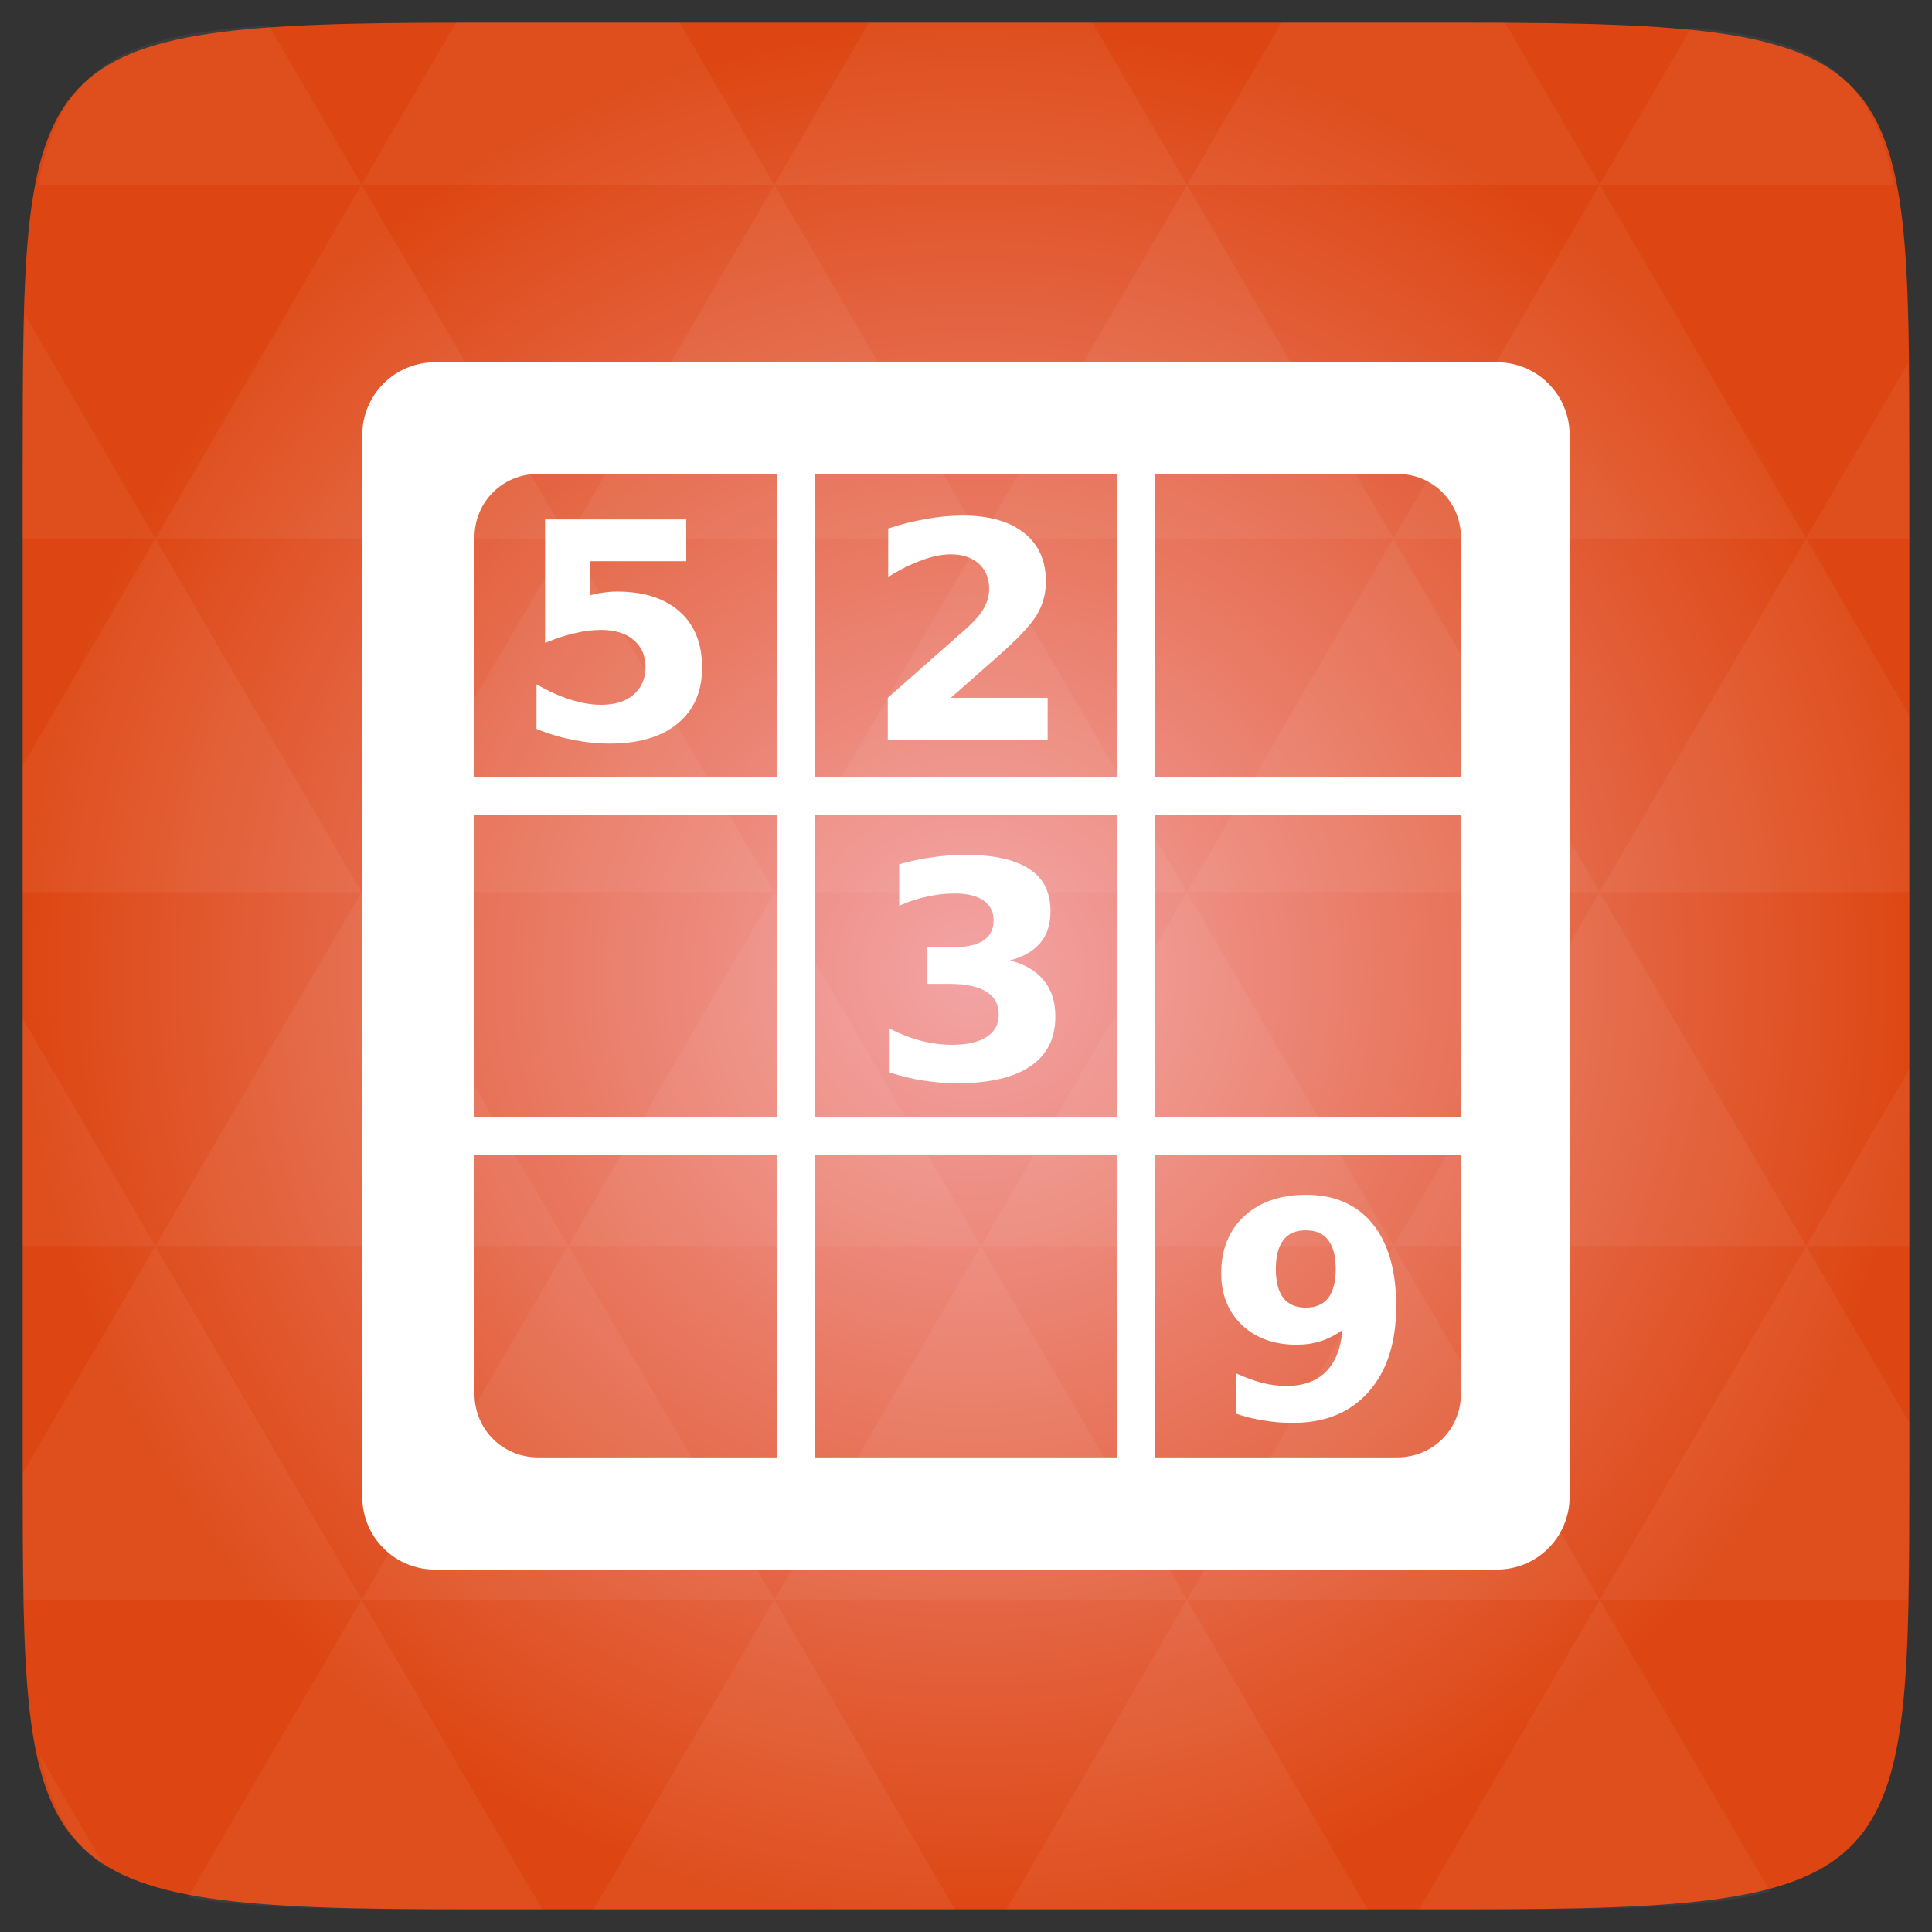 <svg xmlns="http://www.w3.org/2000/svg" xmlns:svg="http://www.w3.org/2000/svg" xmlns:xlink="http://www.w3.org/1999/xlink" id="svg2" width="48" height="48" version="1.1" viewBox="0 0 13.547 13.547"><rect x="0" y="0" width="13.547" height="13.547" fill="#333333" stroke="none"/><defs id="defs4"><linearGradient id="0"><stop id="stop7" stop-color="#dedede"/><stop id="stop9" offset="1" stop-color="#f9f9f9"/></linearGradient><linearGradient id="1" x2="0" y1="1050.36" y2="1006.36" gradientTransform="matrix(0.282,0,0,0.282,0,-283.453)" gradientUnits="userSpaceOnUse" xlink:href="#0"/><radialGradient id="radial0" cx="148.004" cy="160" r="128" gradientTransform="matrix(0.183,0,0,0.183,-3.1,-5.297)" gradientUnits="userSpaceOnUse"><stop id="stop7-4" offset="0" stop-color="#f3a4a6"/><stop id="stop9-1" offset="1" stop-color="#dd4612"/></radialGradient><radialGradient id="radialGradient3039" cx="148.004" cy="160" r="128" gradientTransform="matrix(0.052,0,0,0.052,-0.875,-1.495)" gradientUnits="userSpaceOnUse" xlink:href="#radial0"/></defs><path id="path11" fill="url(#radialGradient3039)" d="m 13.388,3.259 0,7.029 c 0,2.893 0,3.1 -3.1,3.1 l -7.028,0 c -3.101,0 -3.101,-0.207 -3.101,-3.1 l 0,-7.029 c 0,-2.893 0,-3.1 3.101,-3.1 l 7.028,0 c 3.1,0 3.1,0.207 3.1,3.1 z"/><path id="path15" fill="#fff" fill-opacity=".051" d="m 10.799,13.388 c 0.718,-0.003 1.236,-0.023 1.612,-0.125 l -1.194,-2.046 -1.266,2.171 0.336,0 c 0.181,0 0.351,0 0.512,0 z M 11.217,11.217 9.771,8.737 8.323,11.217 z m 0,0 2.16,0 c 0.009,-0.275 0.011,-0.582 0.011,-0.93 l 0,-0.31 -0.723,-1.24 z M 12.665,8.737 11.217,6.256 9.771,8.737 z m 0,0 0.723,0 0,-1.24 z m -2.894,0 L 8.323,6.256 6.877,8.737 z m -2.894,0 -1.447,2.48 2.894,0 z m 0,0 -1.447,-2.48 -1.446,2.48 z m -2.894,0 -1.447,2.48 2.894,0 z m 0,0 L 2.535,6.256 1.089,8.737 z m -2.894,0 -0.93,1.594 c 0,0.33 0.003,0.624 0.011,0.886 l 2.366,0 z m 0,0 -0.93,-1.594 0,1.594 z m 1.446,2.48 -1.217,2.087 c 0.451,0.083 1.075,0.084 1.941,0.084 l 0.542,0 z m 0,-4.961 -1.446,-2.48 -0.93,1.594 0,0.886 z m 0,0 2.894,0 -1.446,-2.48 z M 3.983,3.776 2.535,1.295 1.089,3.776 z m 0,0 2.894,0 -1.447,-2.48 z m 1.446,-2.48 -0.664,-1.137 -1.507,0 c -0.021,0 -0.039,0 -0.06,0 L 2.535,1.295 z m 0,0 2.894,0 -0.664,-1.137 -1.567,0 z m 2.894,0 2.894,0 -0.664,-1.137 c -0.088,0 -0.172,0 -0.267,0 l -1.3,0 z m 0,0 -1.446,2.48 2.894,0 z m 1.447,2.48 2.894,0 -1.447,-2.48 z m 0,0 -1.447,2.48 2.894,0 z m 1.446,2.48 2.171,0 0,-1.24 -0.723,-1.24 z m 1.447,-2.48 0.723,0 0,-0.517 c 0,-0.258 -0.002,-0.494 -0.007,-0.712 z M 8.323,6.256 6.877,3.776 5.429,6.256 z m 2.894,-4.961 2.063,0 C 13.123,0.517 12.747,0.271 11.86,0.194 z m -8.682,0 L 1.885,0.18 C 0.852,0.238 0.434,0.461 0.267,1.295 z M 1.089,3.776 0.175,2.208 C 0.163,2.511 0.159,2.86 0.159,3.259 l 0,0.517 z m 4.34,7.441 -1.266,2.171 2.532,0 z m 2.894,0 -1.266,2.171 2.532,0 z m -7.591,1.869 -0.452,-0.775 c 0.083,0.372 0.222,0.615 0.452,0.775 z"/><path id="path17" fill="#fff" d="m 3.052,2.54 c -0.285,0 -0.512,0.228 -0.512,0.512 l 0,7.442 c 0,0.285 0.228,0.512 0.512,0.512 l 7.442,0 c 0.285,0 0.512,-0.228 0.512,-0.512 l 0,-7.442 C 11.007,2.768 10.779,2.54 10.494,2.54 z m 0.721,0.783 6.025,0 c 0.249,0 0.446,0.197 0.446,0.446 l 0,6.004 c 0,0.25 -0.198,0.446 -0.446,0.446 l -6.025,0 c -0.25,0 -0.446,-0.197 -0.446,-0.446 l 0,-6.004 c 0,-0.25 0.197,-0.446 0.446,-0.446 z"/><path id="path19" fill="#fff" d="m 3.069,5.45 7.408,0 0,0.265 -7.408,0 z"/><path id="path21" fill="#fff" d="m 3.069,7.832 7.408,0 0,0.265 -7.408,0 z"/><path id="path23" fill="#fff" d="m 5.715,3.069 0,7.408 -0.265,0 0,-7.408 z"/><path id="path25" fill="#fff" d="m 8.096,3.069 0,7.408 -0.265,0 0,-7.408 z"/><path id="path27" fill="#fff" d="m 3.822,3.642 0.99,0 0,0.293 -0.672,0 0,0.239 c 0.03,-0.009 0.061,-0.015 0.091,-0.019 0.031,-0.005 0.064,-0.007 0.096,-0.007 0.188,0 0.334,0.047 0.439,0.141 0.105,0.093 0.157,0.225 0.157,0.392 0,0.168 -0.057,0.298 -0.171,0.392 -0.114,0.094 -0.272,0.141 -0.474,0.141 -0.087,0 -0.175,-0.009 -0.26,-0.026 -0.086,-0.017 -0.171,-0.042 -0.256,-0.077 l 0,-0.313 c 0.084,0.049 0.164,0.085 0.239,0.108 0.076,0.024 0.147,0.036 0.213,0.036 0.097,0 0.173,-0.023 0.228,-0.071 0.056,-0.048 0.084,-0.111 0.084,-0.192 0,-0.081 -0.027,-0.145 -0.084,-0.192 -0.055,-0.047 -0.131,-0.07 -0.228,-0.07 -0.056,0 -0.118,0.007 -0.183,0.023 -0.064,0.014 -0.134,0.037 -0.209,0.068 l 0,-0.868"/><path id="path29" fill="#fff" d="m 6.667,4.893 0.679,0 0,0.293 -1.121,0 0,-0.293 0.563,-0.497 c 0.05,-0.046 0.088,-0.09 0.112,-0.133 0.024,-0.044 0.036,-0.089 0.036,-0.136 0,-0.072 -0.025,-0.131 -0.073,-0.175 C 6.814,3.909 6.75,3.887 6.669,3.887 c -0.063,0 -0.131,0.013 -0.204,0.041 -0.074,0.026 -0.153,0.065 -0.237,0.117 l 0,-0.339 c 0.09,-0.03 0.178,-0.052 0.266,-0.067 0.087,-0.016 0.173,-0.024 0.257,-0.024 0.185,0 0.328,0.041 0.43,0.122 0.102,0.081 0.153,0.195 0.153,0.34 0,0.084 -0.021,0.162 -0.064,0.235 -0.044,0.072 -0.135,0.169 -0.274,0.291 L 6.667,4.893"/><path id="path31" fill="#fff" d="m 7.083,6.735 c 0.104,0.026 0.183,0.073 0.236,0.14 0.055,0.066 0.081,0.151 0.081,0.253 0,0.153 -0.058,0.27 -0.176,0.349 -0.117,0.079 -0.288,0.119 -0.512,0.119 -0.079,0 -0.159,-0.007 -0.239,-0.019 -0.079,-0.012 -0.158,-0.032 -0.235,-0.057 l 0,-0.307 c 0.075,0.038 0.148,0.066 0.221,0.085 0.074,0.019 0.146,0.028 0.217,0.028 0.106,0 0.186,-0.019 0.242,-0.055 0.056,-0.036 0.085,-0.089 0.085,-0.157 0,-0.071 -0.028,-0.123 -0.086,-0.16 -0.057,-0.036 -0.142,-0.055 -0.254,-0.055 l -0.16,0 0,-0.256 0.168,0 c 0.1,0 0.175,-0.016 0.223,-0.047 0.049,-0.032 0.073,-0.079 0.073,-0.144 0,-0.059 -0.024,-0.105 -0.071,-0.138 -0.047,-0.033 -0.115,-0.049 -0.201,-0.049 -0.064,0 -0.129,0.007 -0.194,0.022 -0.066,0.014 -0.131,0.035 -0.196,0.064 l 0,-0.291 c 0.078,-0.022 0.156,-0.039 0.234,-0.049 0.077,-0.011 0.153,-0.017 0.228,-0.017 0.2,0 0.35,0.033 0.45,0.099 0.1,0.065 0.149,0.164 0.149,0.296 0,0.091 -0.023,0.165 -0.071,0.222 -0.048,0.057 -0.118,0.098 -0.211,0.122"/><path id="path33" fill="#fff" d="m 8.666,9.914 0,-0.285 c 0.064,0.029 0.124,0.052 0.183,0.067 0.057,0.015 0.115,0.022 0.171,0.022 0.118,0 0.211,-0.033 0.277,-0.099 0.066,-0.066 0.105,-0.164 0.117,-0.293 -0.048,0.034 -0.097,0.06 -0.15,0.077 -0.054,0.018 -0.111,0.026 -0.173,0.026 -0.158,0 -0.285,-0.046 -0.383,-0.138 -0.096,-0.093 -0.145,-0.213 -0.145,-0.364 0,-0.166 0.054,-0.299 0.161,-0.399 0.108,-0.1 0.253,-0.15 0.434,-0.15 0.201,0 0.357,0.068 0.467,0.204 0.11,0.136 0.165,0.328 0.165,0.576 0,0.255 -0.064,0.455 -0.193,0.601 -0.129,0.146 -0.305,0.218 -0.53,0.218 -0.072,0 -0.141,-0.005 -0.207,-0.017 -0.066,-0.01 -0.131,-0.026 -0.195,-0.048 m 0.491,-0.743 c 0.07,0 0.122,-0.023 0.157,-0.067 0.035,-0.046 0.053,-0.114 0.053,-0.204 0,-0.09 -0.018,-0.157 -0.053,-0.203 -0.035,-0.046 -0.087,-0.068 -0.157,-0.068 -0.07,0 -0.122,0.022 -0.157,0.068 -0.035,0.046 -0.053,0.113 -0.053,0.203 0,0.09 0.018,0.158 0.053,0.204 0.035,0.044 0.087,0.067 0.157,0.067"/></svg>